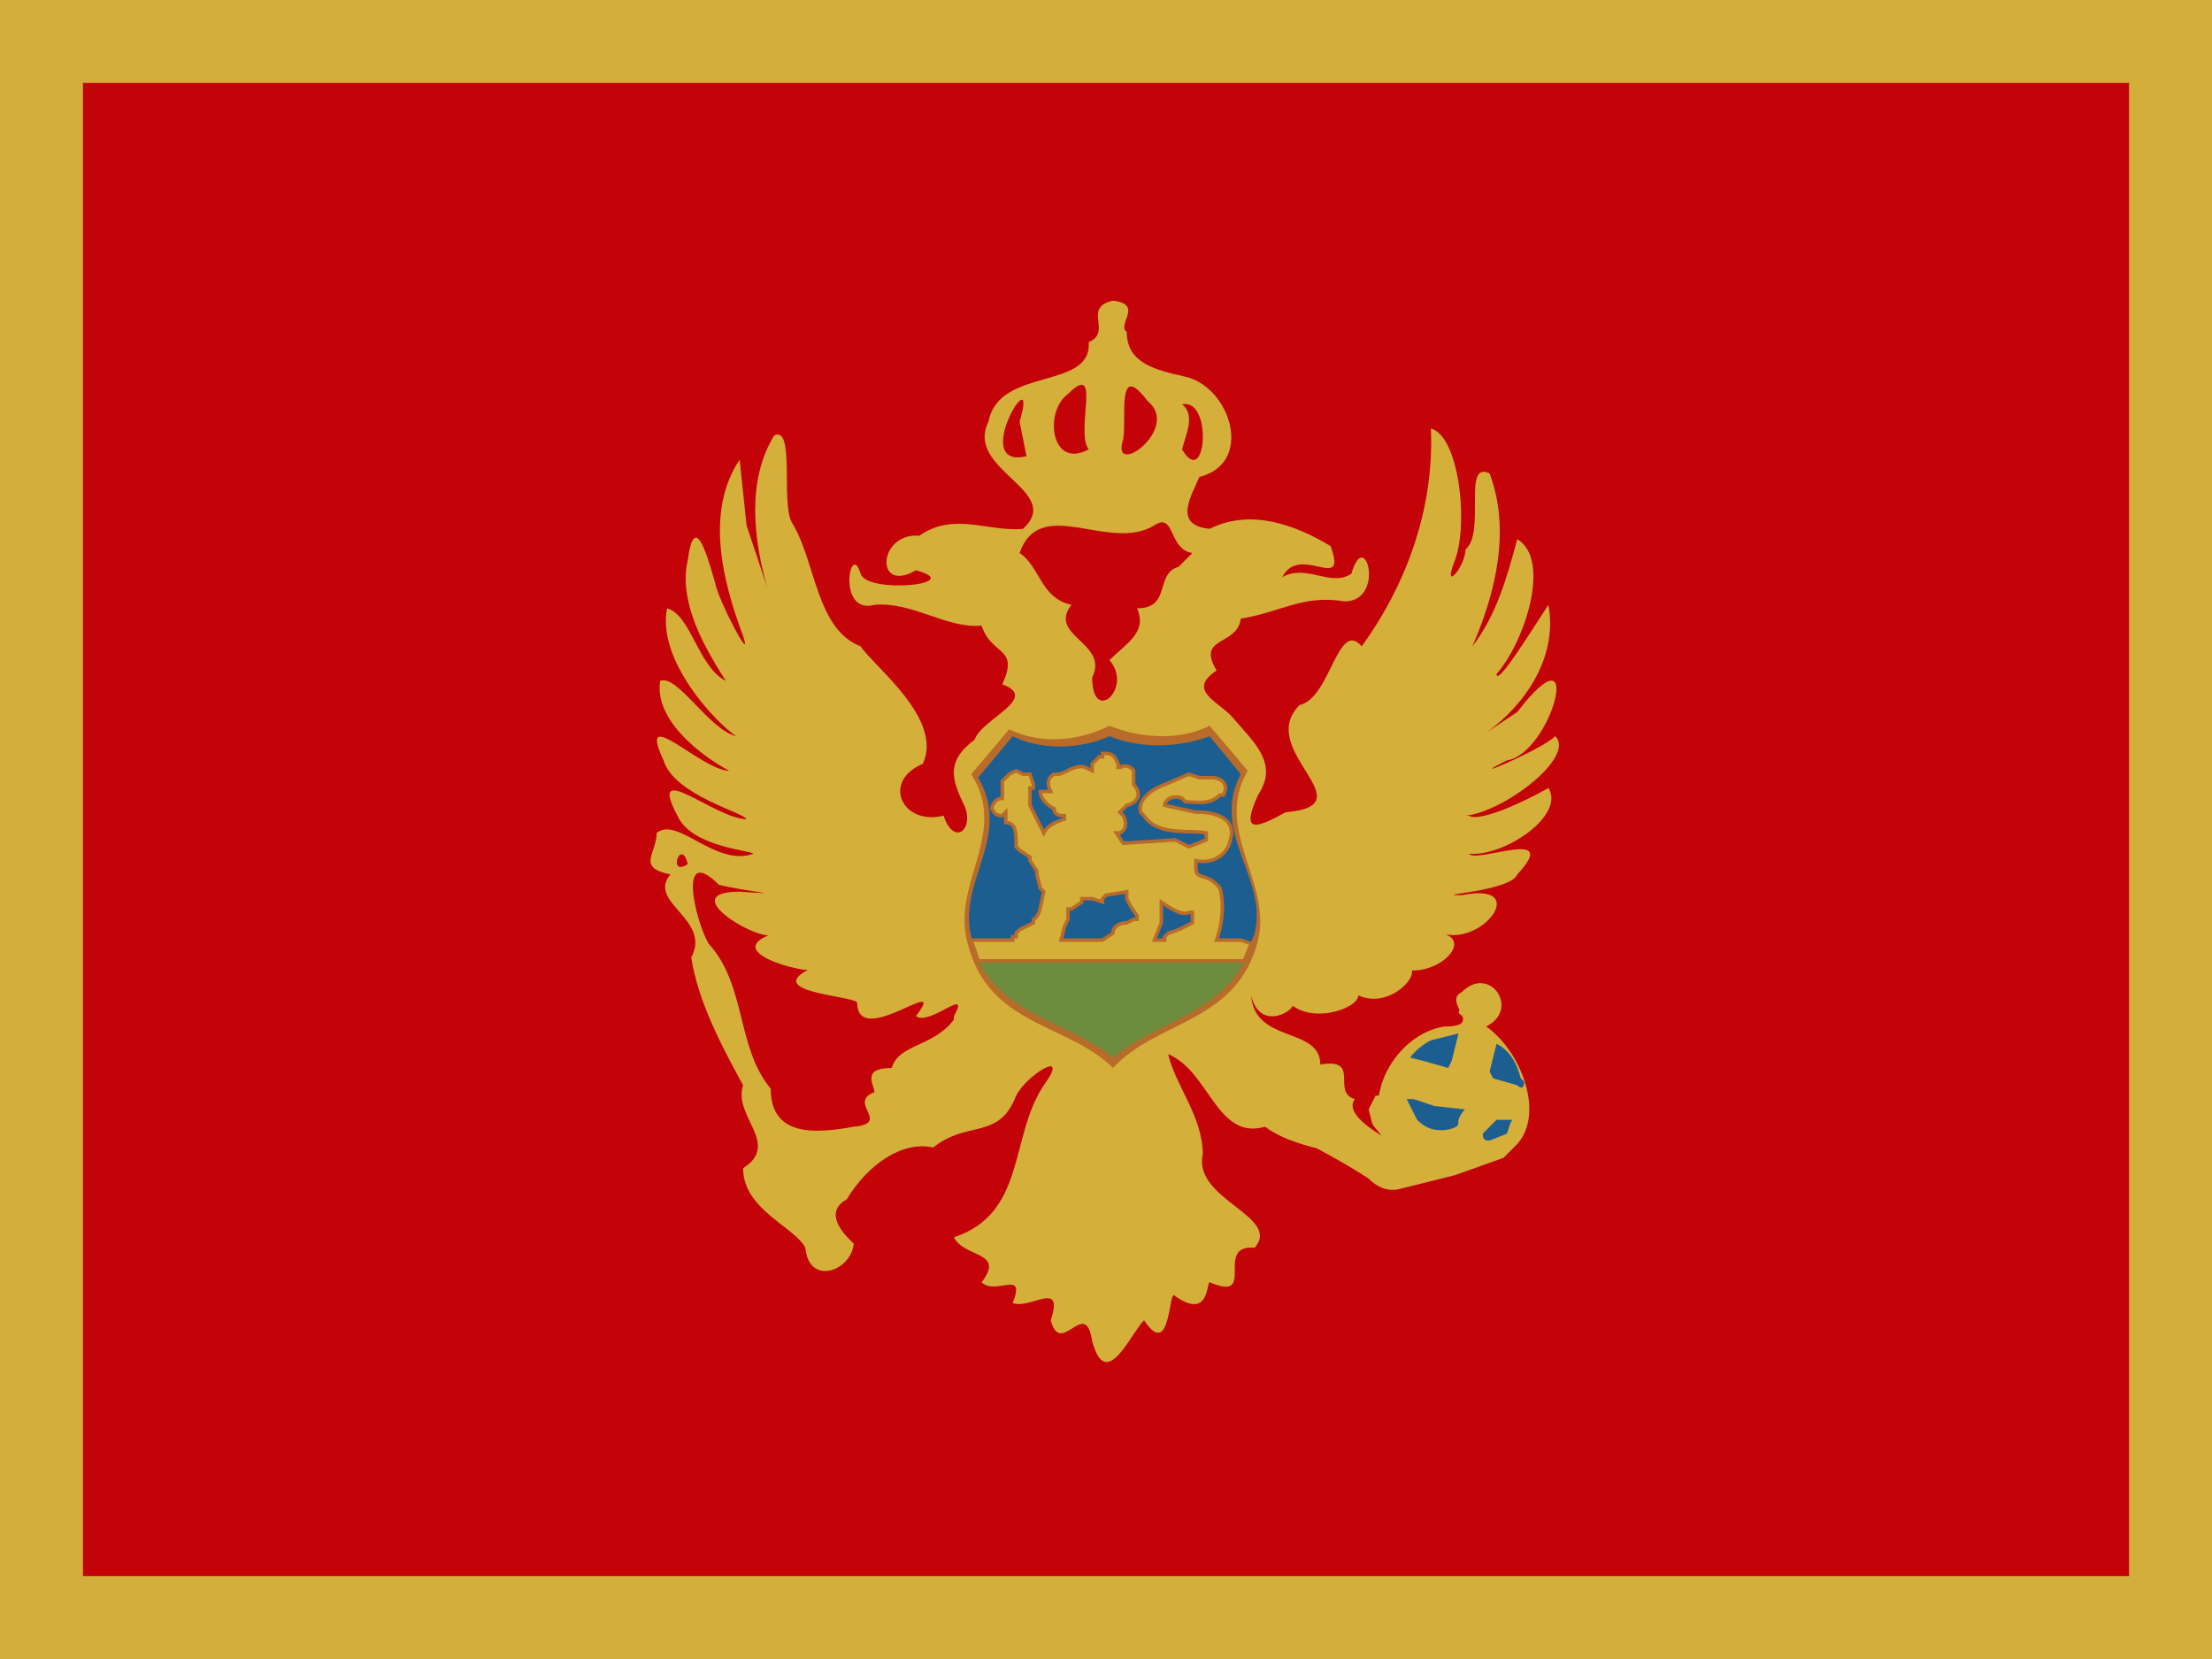 <svg xmlns="http://www.w3.org/2000/svg" viewBox="0 0 640 480"><path fill="#d3ae3b" d="M0 0h640v480H0z"/><path fill="#c40308" d="M24 24h592v432H24z"/><path fill="#d4af3a" d="M424 236c11-1 32-17 26-23-4 4-28 14-14 7 13-2 23-40 3-14l-12 8c13-8 24-23 21-39-4 6-15 24-15 20 8-9 16-33 6-39-3 11-6 22-13 31 7-16 11-34 5-50-8-4-1 17-7 22 0 5-7 13-3 3 4-11 1-36-7-38 1 23-7 45-20 63-7-8-9 15-18 17-13 13 20 29-4 31-9 5-13 6-8-5 6-9-1-15-7-22-4-5-14-8-5-14-6-10 6-7 7-15 12-2 18-7 30-5 12 0 6-22 2-8-6 4-13-3-20 1 5-10 19 5 14-9-10-6-23-11-35-5-11-1-5-10-3-15 16-4 9-26-4-29-9-2-17-4-17-13-3-2 5-8-4-9-9 2 0 9-7 12 1 14-26 7-29 23-7 14 22 20 10 31-10 1-20-5-30 2-12-1-13 17-1 10 15 4-14 7-16 1-3-10-7 12 4 9 11-1 21 7 31 6 3 9 11 6 6 17 11 4-6 10-8 16-8 6-7 11-3 19 3 7-3 12-6 3-12 3-18-10-6-15 6-13-14-28-18-34-13-5-13-25-20-36-3-6 1-28-5-25-8 13-6 30-2 44l-6-18-2-19c-10 15-5 35 1 51 3 9-7-10-8-15-2-7-6-22-8-7-3 13 6 27 11 35-8-4-10-19-17-21-3 15 14 33 20 37-8-2-17-18-22-16-2 13 16 24 20 26-8 0-27-20-19-3 3 10 23 15 24 17-9 0-29-18-20-1 4 9 21 10 22 11-11 4-22-11-28-6 0 6-6 10 4 12-7 8 12 13 6 24 2 13 9 26 15 37-3 9 11 17 0 24 0 12 15 17 18 23 1 11 13 7 14-1 2 1-11-8-2-13 6-10 16-17 25-15 10-8 19-2 24-15 3-6 16-14 8-3-10 15-5 37-26 44 3 6 15 4 8 13 4 4 13-4 9 6 5 2 15-7 11 5 3 11 10-7 12 6 4 15 11-2 15-6 8 12 7-10 9-7 10 7 9-4 10-4 14 6 1-11 13-10 8-9-18-14-15-27 0-11-8-20-10-29 12 5 14 25 28 21 11 8 26 6 37 15 12 1 25-6 36-10 8-9 1-27-9-34 10-5 1-18-7-10-6 3 7 10-5 10-14 2-25 21-16 33-5-3-13-8-10-12-7-2 2-12-10-10 0-11-19-6-20-20 3 13 18 1 10 1 6 8 21 3 21-1 11 5 22-11 11-8 11 4 23-8 13-10 12 4 26-15 6-11-10 0 14-1 16-6 13-14-12-3-14-6 10 1 28-11 23-19-7 4-20 10-23 8zm-225 14c-6 4-2-8 0 0zm77 45c-6 8-16 7-18 14-9 0-5 5-5 7-8 3 5 9-6 10-11 2-24 3-24-11-10-12-7-30-18-42-4-7-9-29 3-17 8 2 21 3 6 2-20 0 8 16 10 12-18 6 15 13 11 10-15 7 11 8 13 10 0 14 27-9 17 4 4 3 16-9 11 0zm66-178c9-2 7 25 0 13 1-4 4-10 0-13zm-17 10c1-6-2-23 7-11 10 8-11 23-7 11zm-16-13c10-10 2 11 6 16-11 6-13-11-6-16zm-12 18c-17 4 4-30-2-10l2 10zm44 32c-7 2-2 12-12 12 3 7-3 10-8 15 7 8-5 19-5 5 5-10-13-12-6-21-9-2-9-11-15-15 6-17 26 0 39-8 6-4 4 7 11 8l-2 2z"/><path fill="#b96b29" d="M350 210c-8 4-19 4-29 0-10 5-21 5-29 1l-11 13c11 17-6 32-1 49 6 24 29 23 42 36 13-14 36-13 42-37 4-17-13-32-3-49z"/><path fill="#6d8c3e" d="M283 278c8 16 27 18 39 28 12-10 31-13 38-28"/><path fill="#1d5e91" d="m360 278 3-8c4-16-13-29-4-46l-9-11c-8 3-19 4-29 0-9 4-20 4-28 0l-10 12c10 17-6 30-2 46l2 7"/><path fill="#d4af3a" stroke="#b96b29" d="M320 218h-1v1h-1l-2 2v2l-2-1c-3-1-6 2-8 2h-1c-2 1-2 3-1 5h-3c0 2 2 4 4 5 0 2 2 2 3 2v1c-3 1-5 2-6 4l-4-8a5 5 0 0 0 0-1v-4h1v-1l-1-3h-2l-2-1-2 1-2 2v5c-2 0-3 2-3 3 1 2 2 2 3 2l1-1v3c3 0 3 3 3 7l1 1 3 2v1l2 3v1l1 4 1 1c-1 4-1 7-3 8v1l-4 2-1 1v1h-1v1h-12l2 6h77l2-5-3-1h-7c2-6 2-11 1-15-4-5-7-2-7-6v-2c4 1 9-1 10-6 2-7-6-8-9-8h-1l-9-2c0-2 3-3 5-2l1 1c3 0 7 1 10-2h1c2-4-2-5-3-5h-4l-3-1-7 3c-3 1-8 4-7 8l1 1c4 6 13 4 18 5v2l-5 2-4-2-15 1-2-3h1c2-1 2-3 1-5l-1-1 2-2c4-1 4-4 2-6v-4a3 3 0 0 0-4-1h-1 1l-1-2a3 3 0 0 0-3-2zm6 40v2l1 2 2 3v1h-1l-2 1c-2 0-4 1-4 3l-3 2h-12l1-4 1-2v-3h1l3-2v-1h3l3 1v-1l1-1 6-1zm10 3c3 2 6 4 8 3h1v3l-4 2-3 1-1 1v1h-3l2-5v-6z"/><path fill="#1d5e91" d="M436 324h-3l-2 2-2 2c0 2 1 2 2 2l5-2 2-3c1-1 0-1-1-1zm4-12c-1-4-3-8-7-10l-2 8 1 2 7 2c1 1 2 1 2-1zm-21-3 1-2 2-8-8 2c-4 2-6 5-6 5l4 1zm-10 9h-2l3 6c2 2 4 3 7 3 4 0 6-2 6-3l1-3-9-1z"/><path fill="#d4af3a" d="m406 316 16 3h2l2-1 1-2v-2h2l2 5 4 3 2-1 1-5-1-2-9-2v-2l3-9a19 19 0 0 0-8-2l-2 10-2 1-11-2-1 2a16 16 0 0 0-1 5l2 2zm34 8c-1-1-2-1-3 1l-2 6c-2 2-4 3-7 3s-4-1-3-4 4-4 5-5c1-2 1-3-1-4l-4-1a8 8 0 0 0-3 4c0 2-1 4-3 5a12 12 0 0 1-9 2c-3-1-4-2-6-5l-3-9h-3l-2 4 1 4c1 2 3 3 3 5 1 2 2 4 0 4l-5-1-10-7a29 29 0 0 0-2-2l-9-3 2 6 1 3 9 5a168 168 0 0 1 10 6c2 2 5 4 9 3l16-4 14-5 4-4-1-4zm-17-31h2c2 0 1 1 1 2l-1 3v1h2c1 1 1 0 1-1l1-4h1l2 1 1-1v-2h-3v-1l1-2v-1l-3-1h-1v3l-1 1-2-1h-1l-1 3 1 1zm5 22v4h2v-2a6 6 0 0 0-1-2zm10 7 1 1 1-1v-2h-1l-1 2zm-37-7h1v-3l1-2-1 1-1 2v1z"/></svg>